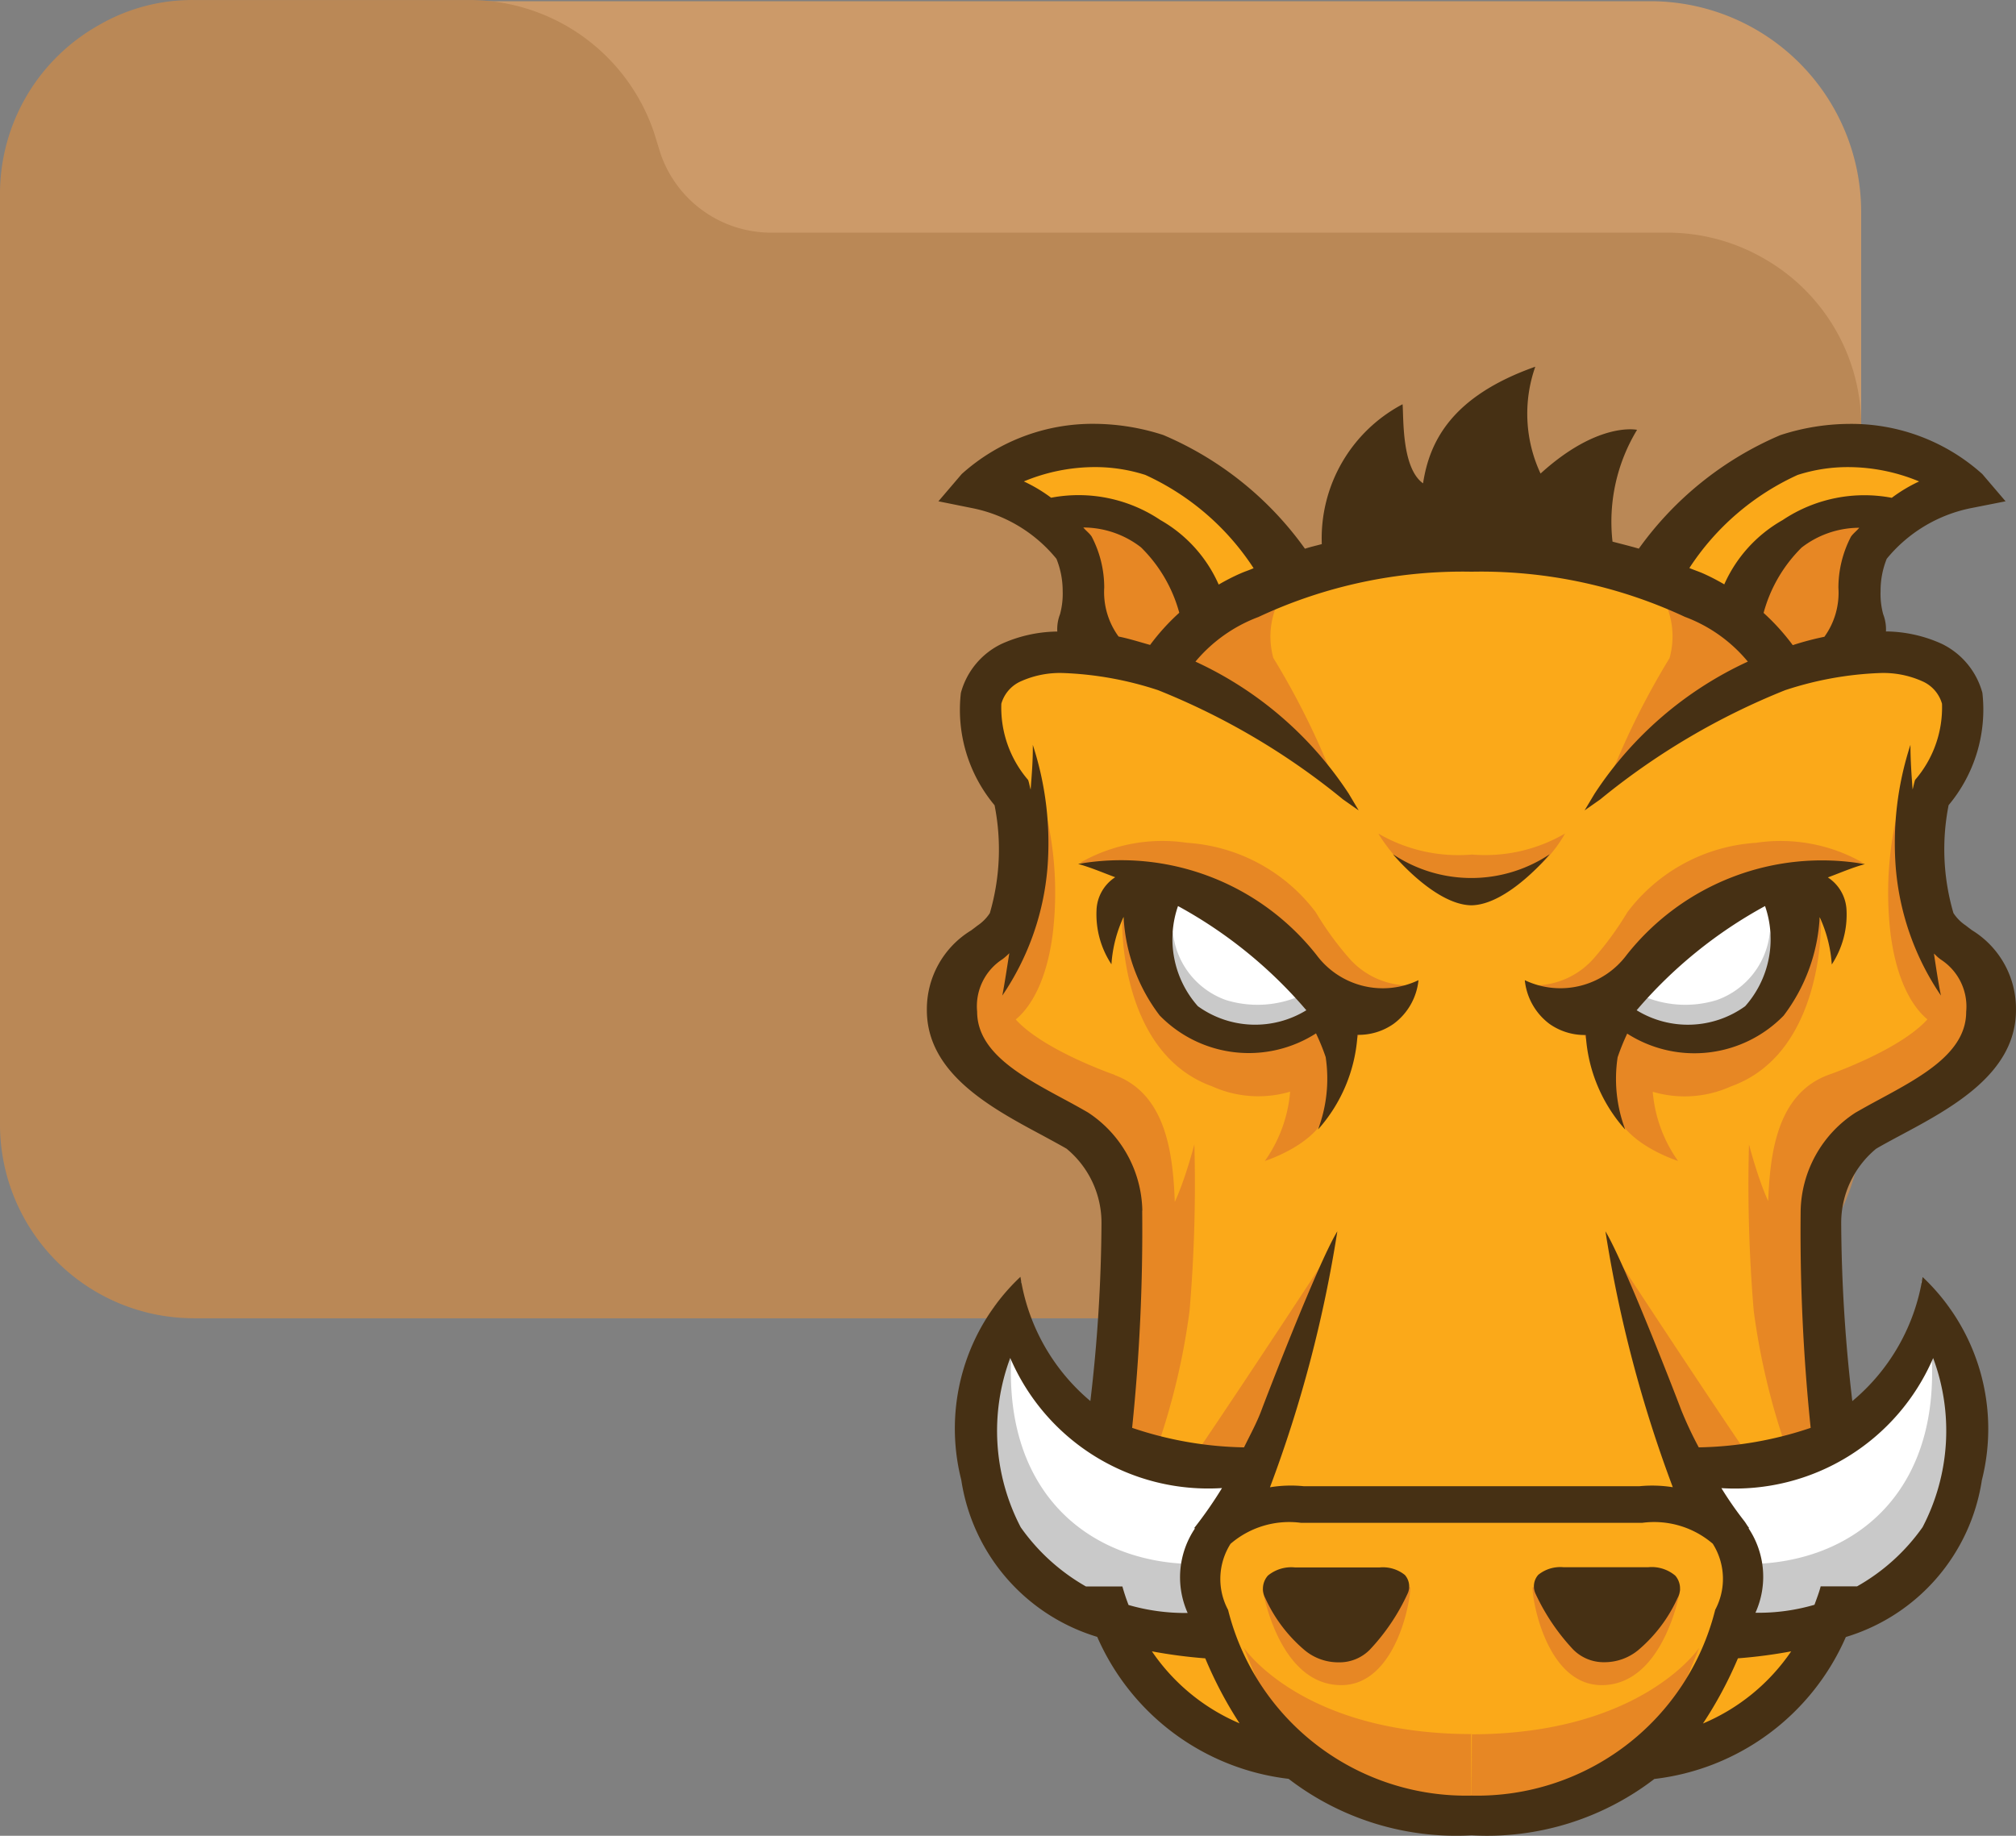 <svg xmlns="http://www.w3.org/2000/svg" width="117.513" height="107.018" viewBox="0 0 117.513 107.018"><rect x="0" y="0" width="117.513" height="107.018" fill="#808080" stroke="none"/><defs><style>.a{fill:#cc9a69;}.b{fill:#ba8856;}.c{fill:#fba919;}.d{fill:#e78724;}.e{fill:#fff;}.f{fill:#c9c9c9;}.g{fill:#463014;}</style></defs><g transform="translate(-40 -339.488)"><path class="a" d="M117.206,53.334H33.653A12.257,12.257,0,0,0,21.483,67.219a2.457,2.457,0,0,0,3.681,1.8,6.96,6.96,0,0,1,3.573-.944h17.5a7.412,7.412,0,0,1,6.989,5l.418,1.347A12.346,12.346,0,0,0,65.3,82.823h56.816a7.372,7.372,0,0,1,3.671.983,2.462,2.462,0,0,0,3.7-2.123V65.621A12.287,12.287,0,0,0,117.206,53.334Z" transform="translate(19 286.225)"/><path class="b" d="M102.856,111.089a11.235,11.235,0,0,0-5.664-1.528H44.934a6.817,6.817,0,0,1-6.428-4.6l-.384-1.239A11.355,11.355,0,0,0,27.395,96H11.3a10.816,10.816,0,0,0-5.533,1.46A11.274,11.274,0,0,0,0,107.3v54.247a11.3,11.3,0,0,0,11.3,11.3H97.192a11.3,11.3,0,0,0,11.3-11.3V120.862A11.224,11.224,0,0,0,102.856,111.089Z" transform="translate(40 243.49)"/><g transform="translate(-52 -222.637)"><path class="c" d="M18.014,26.84s1.468,5.654,1.675,7.542-3.771,6.07-3.771,8.153a8.182,8.182,0,0,0,5.446,7.746A9.6,9.6,0,0,1,26.6,59.914,42.758,42.758,0,0,1,24.924,68.5s-1.044,14.032,4.607,16.543,4.4,2.54,5.654,2.54,10.477,3.763,15.9,2.307a14.883,14.883,0,0,0,6.93-3.131,7.1,7.1,0,0,0,7.122-4.4,56.84,56.84,0,0,0,2.091-19.478c-.628-4.607-1.463-10.677,2.3-12.772s7.746-4.607,7.122-6.7a16.2,16.2,0,0,0-3.975-5.026,20.762,20.762,0,0,1-.212-6.49c.628-1.256,4.4-4.4,2.3-6.7a8.858,8.858,0,0,0-5.87-2.328l-4.814.408a29.531,29.531,0,0,0-18.85-6.93,28.353,28.353,0,0,0-17.379,6.93,10.762,10.762,0,0,0-6.7,0C18.01,24.557,17.387,23.3,18.014,26.84Zm18.618-9.327a4.847,4.847,0,0,1-2.927-1.79A10.134,10.134,0,0,0,25.552,11.3a36.8,36.8,0,0,0-8.765,1.174l3.808,2.4c.408,0,1.1,0,2.267.033a5.83,5.83,0,0,1,5.5,4.892l16.828-2.336m9.486.033a4.839,4.839,0,0,0,2.923-1.79,10.118,10.118,0,0,1,8.153-4.423,36.534,36.534,0,0,1,8.765,1.17l-3.808,2.4c-.408,0-1.1,0-2.271.033a5.83,5.83,0,0,0-5.5,4.892L46.123,17.464" transform="translate(132.114 577.46)"/><path class="d" d="M37.449,56.047S33.3,62.391,30.258,66.891c-.469.7,3.057.742,3.057.742ZM39.426,42.9s-1.252,3.119-1.936,4.774c-.742,1.8-3.575,2.691-3.575,2.691a8.153,8.153,0,0,0,1.468-5.446c0-1.631,2.116-2.287,2.116-2.287l1.928.269Zm-1.264,1.777a6.547,6.547,0,0,1-7.317,1.341C26.088,44.311,25.6,38.212,25.6,36.5s9.026,1.708,10.244,2.446,3.534,3.669,2.32,5.736ZM20.217,12.1a10.086,10.086,0,0,1,7.338,1.455,13.371,13.371,0,0,1,3.771,4.154L26.4,21.621a6.331,6.331,0,0,1-3.115-4.276c-.73-3.172-.245-4.635-3.057-5.247ZM36.882,35.868A10.216,10.216,0,0,0,29.39,31.82a9.682,9.682,0,0,0-6.258,1.17s6.93.306,8.968,2.923c3.726,4.892,9.172,5.3,10.037,4.215a4.631,4.631,0,0,1-3.3-1.569A18.222,18.222,0,0,1,36.882,35.868ZM25.158,45.346s-7.709-2.65-6.245-5.332.306-4.146.306-4.146S14.91,39.093,16,42.509c.673,2.091,1.806,3.612,8.015,6.523,2.98,5.532.611,15.491.754,15.536.236.077,4.183-1.953,3.914-11.264-.086-2.854-.306-6.767-3.534-7.949Zm10.09-28.487c-3.233,1.631-7.644,3.93-7.644,3.93l1.741.872c-.163.269-.249.428-.249.428l1.79.815s4.366,3.159,7.032,5.2a45.193,45.193,0,0,0-3.51-7.061,4.7,4.7,0,0,1,.852-4.174ZM45.981,83.776c-9.935,0-13.3-5.043-13.3-5.043l1.553,3.779a17.4,17.4,0,0,0,11.724,6.735M33.78,75.338s.917,5.585,4.586,5.585c3.11,0,4.028-4.717,4.028-5.707l-8.6.106Zm-6.09-8.422a40.1,40.1,0,0,0,1.834-7.807,87.705,87.705,0,0,0,.281-9.71s-.978,3.783-1.834,4.39a19.4,19.4,0,0,0-2.446,4.757s-.852,6.172-1.256,8.255c1.121.224,2.063-.436,3.416.122Zm-8.834-24.46s2.071-.734,2.682-5.242a20.281,20.281,0,0,0-.73-8.418,29.058,29.058,0,0,1-.611,7.44c-.73,1.223-1.341,1.582-2.193,3.168a2.352,2.352,0,0,0,.852,3.057Zm35.6,13.591s4.146,6.343,7.191,10.844c.473.7-3.057.742-3.057.742ZM52.488,42.9s1.247,3.119,1.932,4.774c.746,1.8,3.579,2.691,3.579,2.691a8.1,8.1,0,0,1-1.468-5.446c0-1.631-2.116-2.287-2.116-2.287l-1.928.269Zm1.26,1.777a6.547,6.547,0,0,0,7.338,1.341c4.757-1.7,5.242-7.8,5.242-9.515S57.3,38.212,56.083,38.95s-3.538,3.669-2.32,5.736ZM71.713,12.1a10.085,10.085,0,0,0-7.338,1.463A13.388,13.388,0,0,0,60.6,17.707l4.933,3.909a6.347,6.347,0,0,0,3.119-4.28c.73-3.172.245-4.635,3.057-5.242ZM55.044,35.868a10.192,10.192,0,0,1,7.493-4.048,9.682,9.682,0,0,1,6.249,1.17s-6.93.306-8.969,2.923c-3.726,4.892-9.172,5.3-10.028,4.215a4.619,4.619,0,0,0,3.294-1.569,18.553,18.553,0,0,0,1.961-2.691Zm11.724,9.478s7.7-2.65,6.241-5.332-.306-4.146-.306-4.146,4.3,3.216,3.208,6.629c-.673,2.1-1.806,3.616-8.015,6.523-2.976,5.532-.611,15.491-.754,15.536-.236.077-4.179-1.953-3.909-11.264C63.319,50.438,63.547,46.533,66.768,45.346ZM56.662,16.867c3.233,1.631,7.644,3.93,7.644,3.93l-1.741.872c.163.269.245.432.245.432l-1.786.815s-4.366,3.163-7.032,5.2a45.194,45.194,0,0,1,3.51-7.061A4.692,4.692,0,0,0,56.662,16.867ZM45.932,83.789c9.931,0,13.3-5.043,13.3-5.043l-1.549,3.779a17.4,17.4,0,0,1-11.72,6.722M58.13,75.338s-.917,5.585-4.586,5.585c-3.11,0-4.028-4.717-4.028-5.707Zm6.115-8.422a40.4,40.4,0,0,1-1.834-7.807,87.7,87.7,0,0,1-.277-9.71s.974,3.783,1.834,4.39a19.686,19.686,0,0,1,2.446,4.757s.848,6.172,1.252,8.255c-1.117.224-2.059-.436-3.412.122Zm8.834-24.46s-2.071-.734-2.682-5.242a20.416,20.416,0,0,1,.73-8.418,29.241,29.241,0,0,0,.611,7.44c.73,1.223,1.341,1.582,2.2,3.168a2.364,2.364,0,0,1-.856,3.045ZM45.973,32.505a9.274,9.274,0,0,1-5.442-1.223S42.655,35,45.969,35h0a7.407,7.407,0,0,0,5.442-3.722,9.262,9.262,0,0,1-5.45,1.223Z" transform="translate(131.815 579.438)"/><path class="e" d="M38.317,24.611a6.624,6.624,0,0,1-5.772,1.545c-3.5-.734-5.609-2.279-5.772-4.961a5.516,5.516,0,0,1,.734-3.738,20.383,20.383,0,0,1,5.772,2.854c1.871,1.631,3.261,4.227,5.039,4.309Zm-5.45,29.152a6.07,6.07,0,0,1,0-2.409,11.047,11.047,0,0,0-2.915-1.035c-.77-.489-4.737.5-7.615-2.976-3.6-4.358-2.854-6.963-2.854-6.963-.917,1.027-1.834.636-3.229,5.426a10.371,10.371,0,0,0,4.525,11.476A12.3,12.3,0,0,0,27.4,59.768c-.742-.746,1.268-.815,2.658-1.341a3.71,3.71,0,0,1,.917-3.082,4.684,4.684,0,0,1,1.834-1.1l.1-.249a.758.758,0,0,0-.041-.236ZM53.1,24.611a6.62,6.62,0,0,0,5.772,1.545c3.5-.734,5.609-2.279,5.772-4.961a5.516,5.516,0,0,0-.734-3.738,20.383,20.383,0,0,0-5.772,2.854c-1.859,1.6-3.253,4.219-5.031,4.3Zm5.446,29.152a6.07,6.07,0,0,0,0-2.409,11.047,11.047,0,0,1,2.915-1.035c.775-.489,4.741.5,7.619-2.976,3.6-4.358,2.854-6.963,2.854-6.963.917,1.027,1.834.636,3.229,5.426A10.367,10.367,0,0,1,70.64,57.281a12.3,12.3,0,0,1-6.624,2.487c.746-.746-1.268-.815-2.654-1.341a3.722,3.722,0,0,0-.917-3.082,4.745,4.745,0,0,0-1.834-1.1L58.5,54a1.629,1.629,0,0,0,.057-.232Z" transform="translate(132.06 596.451)"/><path class="f" d="M35.163,21.882a6.221,6.221,0,0,1-4.183.171A4.684,4.684,0,0,1,27.9,18.079s-1.773,5.2,3.2,6.2a7.26,7.26,0,0,0,6.343-1.5l-2.279-.9Zm-5.507,34.6c-.077-.236-.139-.473-.2-.717s-.383-1.007,0-.159a2.914,2.914,0,0,1-.216-.669c-6.258,0-11.7-4.3-10.652-13.33-.815-1.088-1.965,2.189-1.965,2.189s-3.11,9.095,4.969,12.617a12.462,12.462,0,0,0,5.638,1.68,2.825,2.825,0,0,0,2.621-1.117c-.073-.163-.139-.33-.2-.5Zm25.784-34.6a6.221,6.221,0,0,0,4.183.171A4.684,4.684,0,0,0,62.7,18.079s1.769,5.2-3.2,6.2a7.256,7.256,0,0,1-6.343-1.5l2.275-.9Zm5.524,34.6c.082-.236.143-.473.2-.717s.383-1.007,0-.159a3.37,3.37,0,0,0,.216-.669c6.253,0,11.7-4.3,10.644-13.33.815-1.088,1.965,2.189,1.965,2.189s3.131,9.095-4.953,12.617a12.462,12.462,0,0,1-5.638,1.68,2.825,2.825,0,0,1-2.625-1.117,4.686,4.686,0,0,0,.2-.5Z" transform="translate(132.467 598.365)"/><path class="g" d="M26.177,44.864v0Zm-.86-3.2a2.393,2.393,0,0,1,1.088-1.9c-.717-.265-1.419-.571-2.161-.775a14.509,14.509,0,0,1,13.9,5.312,4.814,4.814,0,0,0,5.94,1.463,3.616,3.616,0,0,1-1.447,2.544,3.538,3.538,0,0,1-2.108.644,9.119,9.119,0,0,1-2.3,5.516,8.418,8.418,0,0,0,.444-4.223,12.522,12.522,0,0,0-.563-1.378,7.256,7.256,0,0,1-9.115-1.048,10.338,10.338,0,0,1-2.1-5.744,7.745,7.745,0,0,0-.709,2.764,5.271,5.271,0,0,1-.868-3.176Zm4.749-.22a5.891,5.891,0,0,0,1.158,5.838,5.707,5.707,0,0,0,6.323.236,26.53,26.53,0,0,0-7.481-6.074ZM41.807,80H36.89a2.144,2.144,0,0,0-1.586.477,1.162,1.162,0,0,0-.147,1.321,8.679,8.679,0,0,0,2.3,3.033,3.053,3.053,0,0,0,1.965.7h0a2.479,2.479,0,0,0,1.834-.746,12.165,12.165,0,0,0,2.181-3.233,1.007,1.007,0,0,0-.147-1.113A2.038,2.038,0,0,0,41.815,80ZM68.178,44.864v0Zm-17.9.9A4.814,4.814,0,0,0,56.213,44.3,14.509,14.509,0,0,1,70.107,39c-.742.2-1.443.51-2.161.775a2.393,2.393,0,0,1,1.088,1.9,5.3,5.3,0,0,1-.86,3.176,7.745,7.745,0,0,0-.705-2.76,10.387,10.387,0,0,1-2.1,5.74A7.264,7.264,0,0,1,56.25,48.88a13.519,13.519,0,0,0-.558,1.378,8.4,8.4,0,0,0,.444,4.219,9.083,9.083,0,0,1-2.3-5.516,3.551,3.551,0,0,1-2.112-.644,3.636,3.636,0,0,1-1.443-2.552ZM56.8,47.518a5.707,5.707,0,0,0,6.327-.236,5.891,5.891,0,0,0,1.158-5.838,26.5,26.5,0,0,0-7.481,6.07Zm2.242,32.951a2.132,2.132,0,0,0-1.578-.481h-4.92a2.038,2.038,0,0,0-1.48.444,1.015,1.015,0,0,0-.151,1.113,12.328,12.328,0,0,0,2.181,3.233h0a2.5,2.5,0,0,0,1.834.746,3.086,3.086,0,0,0,1.965-.705,8.642,8.642,0,0,0,2.291-3.033,1.146,1.146,0,0,0-.139-1.317ZM47.163,41.4h0c2.14-.024,4.57-2.976,4.57-2.976a8.227,8.227,0,0,1-9.136,0S45.031,41.37,47.163,41.4ZM73.47,63.07a12.16,12.16,0,0,1,3.453,11.842,11.329,11.329,0,0,1-7.929,9.144,13.938,13.938,0,0,1-11.162,8.275,16.013,16.013,0,0,1-10.656,3.286,16.029,16.029,0,0,1-10.664-3.294,13.946,13.946,0,0,1-11.154-8.275A11.321,11.321,0,0,1,17.433,74.9a12.148,12.148,0,0,1,3.449-11.842A11.794,11.794,0,0,0,24.958,70.3a91.573,91.573,0,0,0,.648-10.355,5.6,5.6,0,0,0-2.038-4.358c-.428-.245-.9-.5-1.382-.762-3.009-1.61-6.759-3.616-6.759-7.313a5.377,5.377,0,0,1,2.585-4.651c.13-.1.253-.188.363-.277a2.548,2.548,0,0,0,.722-.726,13.249,13.249,0,0,0,.277-6.29,8.667,8.667,0,0,1-1.965-6.547,4.456,4.456,0,0,1,2.36-2.854,8.084,8.084,0,0,1,3.261-.726,2.413,2.413,0,0,1,.159-1.011,4.562,4.562,0,0,0,.155-1.349,5.022,5.022,0,0,0-.363-1.879,8.475,8.475,0,0,0-4.847-2.943L16.1,17.849l1.358-1.59a11.414,11.414,0,0,1,7.721-2.927,13.245,13.245,0,0,1,4.028.652,19.523,19.523,0,0,1,8.259,6.629c.322-.106.652-.179.982-.269a8.834,8.834,0,0,1,4.708-8.153c.069.754-.069,3.706,1.194,4.611.371-2.409,1.631-5.063,6.543-6.8a8.247,8.247,0,0,0,.306,6.229c3.363-3.057,5.626-2.548,5.626-2.548A10.33,10.33,0,0,0,55.394,20.2c.514.135,1.027.261,1.533.408a19.568,19.568,0,0,1,8.247-6.616,13.122,13.122,0,0,1,4.028-.656,11.414,11.414,0,0,1,7.746,2.923l1.357,1.59-2.067.408A8.512,8.512,0,0,0,71.378,21.2a4.973,4.973,0,0,0-.359,1.883,4.533,4.533,0,0,0,.151,1.345,2.446,2.446,0,0,1,.163,1.007,8.039,8.039,0,0,1,3.261.726,4.484,4.484,0,0,1,2.36,2.854,8.687,8.687,0,0,1-1.969,6.547,13.249,13.249,0,0,0,.281,6.29,2.5,2.5,0,0,0,.722.726c.11.09.232.179.363.277a5.365,5.365,0,0,1,2.56,4.656c0,3.7-3.75,5.707-6.759,7.313-.493.265-.966.518-1.39.766h0a5.6,5.6,0,0,0-2.038,4.358,91.573,91.573,0,0,0,.648,10.355,11.785,11.785,0,0,0,4.1-7.244Zm-13.6-41.333c.265.114.538.2.815.322a12.576,12.576,0,0,1,1.223.632,8.059,8.059,0,0,1,3.4-3.746,8.561,8.561,0,0,1,6.364-1.3,8.871,8.871,0,0,1,1.594-.954,10.8,10.8,0,0,0-4.13-.836,9.539,9.539,0,0,0-2.951.457A14.9,14.9,0,0,0,59.874,21.738Zm7.876,4.007a4.382,4.382,0,0,0,.815-2.854,6.473,6.473,0,0,1,.73-2.976c.139-.2.334-.338.485-.522a5.5,5.5,0,0,0-3.359,1.154A8.455,8.455,0,0,0,64.2,24.355a12.878,12.878,0,0,1,1.7,1.879A17.231,17.231,0,0,1,67.75,25.745Zm-39.306.477a12.824,12.824,0,0,1,1.7-1.875,8.438,8.438,0,0,0-2.234-3.816,5.5,5.5,0,0,0-3.359-1.154c.151.188.351.326.485.526a6.416,6.416,0,0,1,.734,2.976,4.386,4.386,0,0,0,.836,2.854c.624.126,1.223.318,1.834.489Zm5.242-4.154c.261-.122.53-.2.791-.318a14.928,14.928,0,0,0-6.311-5.438,9.564,9.564,0,0,0-2.956-.457,10.8,10.8,0,0,0-4.126.836,8.969,8.969,0,0,1,1.59.95,8.561,8.561,0,0,1,6.368,1.3,8.068,8.068,0,0,1,3.4,3.763,12.675,12.675,0,0,1,1.239-.636ZM27.979,59.2a112.275,112.275,0,0,1-.587,12.662A21.381,21.381,0,0,0,33.915,73c.355-.726.746-1.435,1.027-2.193h0c.11-.306,3.261-8.524,4.411-10.4a75.417,75.417,0,0,1-3.926,14.92,7.484,7.484,0,0,1,1.981-.061H56.951a7.656,7.656,0,0,1,1.957.057,75.714,75.714,0,0,1-3.926-14.916c1.137,1.871,4.3,10.09,4.411,10.4h0A22.32,22.32,0,0,0,60.421,73a21.373,21.373,0,0,0,6.523-1.137A111.325,111.325,0,0,1,66.36,59.2a6.987,6.987,0,0,1,3.188-5.707c.457-.261.917-.518,1.406-.779,2.483-1.341,5.055-2.731,5.055-5.1a3.261,3.261,0,0,0-1.488-3.057l-.082-.065c-.114-.082-.2-.188-.31-.277.126.815.241,1.631.408,2.446a15.491,15.491,0,0,1-2.629-7.415,18.479,18.479,0,0,1,.852-7.2c0,.872.061,1.737.126,2.6.057-.183.082-.375.147-.558A6.465,6.465,0,0,0,74.6,29.65a2.038,2.038,0,0,0-1.125-1.3,5.54,5.54,0,0,0-2.523-.489,19.919,19.919,0,0,0-5.5,1,41.145,41.145,0,0,0-10.7,6.306l-.069.057-.917.644.583-.974a21.337,21.337,0,0,1,8.932-7.7,8.7,8.7,0,0,0-3.669-2.609,28.129,28.129,0,0,0-12.43-2.633,28.092,28.092,0,0,0-12.43,2.642,8.805,8.805,0,0,0-3.669,2.6,21.353,21.353,0,0,1,8.936,7.7l.579.974-.917-.644-.069-.057a41.145,41.145,0,0,0-10.7-6.306,19.918,19.918,0,0,0-5.5-1,5.552,5.552,0,0,0-2.523.489,2.038,2.038,0,0,0-1.121,1.3,6.461,6.461,0,0,0,1.561,4.443c.065.183.09.375.147.563.065-.868.139-1.737.126-2.609a18.4,18.4,0,0,1,.852,7.2,15.491,15.491,0,0,1-2.629,7.415c.155-.815.273-1.631.408-2.47a3.381,3.381,0,0,1-.31.281l-.082.065a3.261,3.261,0,0,0-1.484,3.057c0,2.373,2.568,3.763,5.051,5.1.489.261.954.518,1.406.779A7,7,0,0,1,27.987,59.2ZM24.693,81.109h2.132a11.172,11.172,0,0,0,.359,1.08,11.872,11.872,0,0,0,3.445.465,5.1,5.1,0,0,1,.432-4.937H31a24.234,24.234,0,0,0,1.631-2.344,12.556,12.556,0,0,1-12.344-7.587,12.152,12.152,0,0,0,.611,9.873,11.761,11.761,0,0,0,3.8,3.449Zm8.968,7.99a23.6,23.6,0,0,1-2.006-3.8,29.031,29.031,0,0,1-3.11-.408,11.716,11.716,0,0,0,5.116,4.2ZM47.18,93.3a14.3,14.3,0,0,0,14.2-10.831h0a3.832,3.832,0,0,0-.143-3.852A5.247,5.247,0,0,0,57.119,77.4H37.245a5.238,5.238,0,0,0-4.117,1.223,3.824,3.824,0,0,0-.143,3.852A14.293,14.293,0,0,0,47.176,93.3Zm18.634-8.41a29.032,29.032,0,0,1-3.11.408,23.562,23.562,0,0,1-2.038,3.8,11.716,11.716,0,0,0,5.145-4.211Zm8.271-17.1a12.584,12.584,0,0,1-12.344,7.587A20.535,20.535,0,0,0,63.078,77.3h0c.1.13.175.281.285.408h-.045a5.1,5.1,0,0,1,.408,4.933,11.59,11.59,0,0,0,3.441-.465c.126-.355.265-.7.359-1.072h2.12a11.684,11.684,0,0,0,3.82-3.449,12.136,12.136,0,0,0,.616-9.865Z" transform="translate(130.6 573.5)"/></g></g></svg>